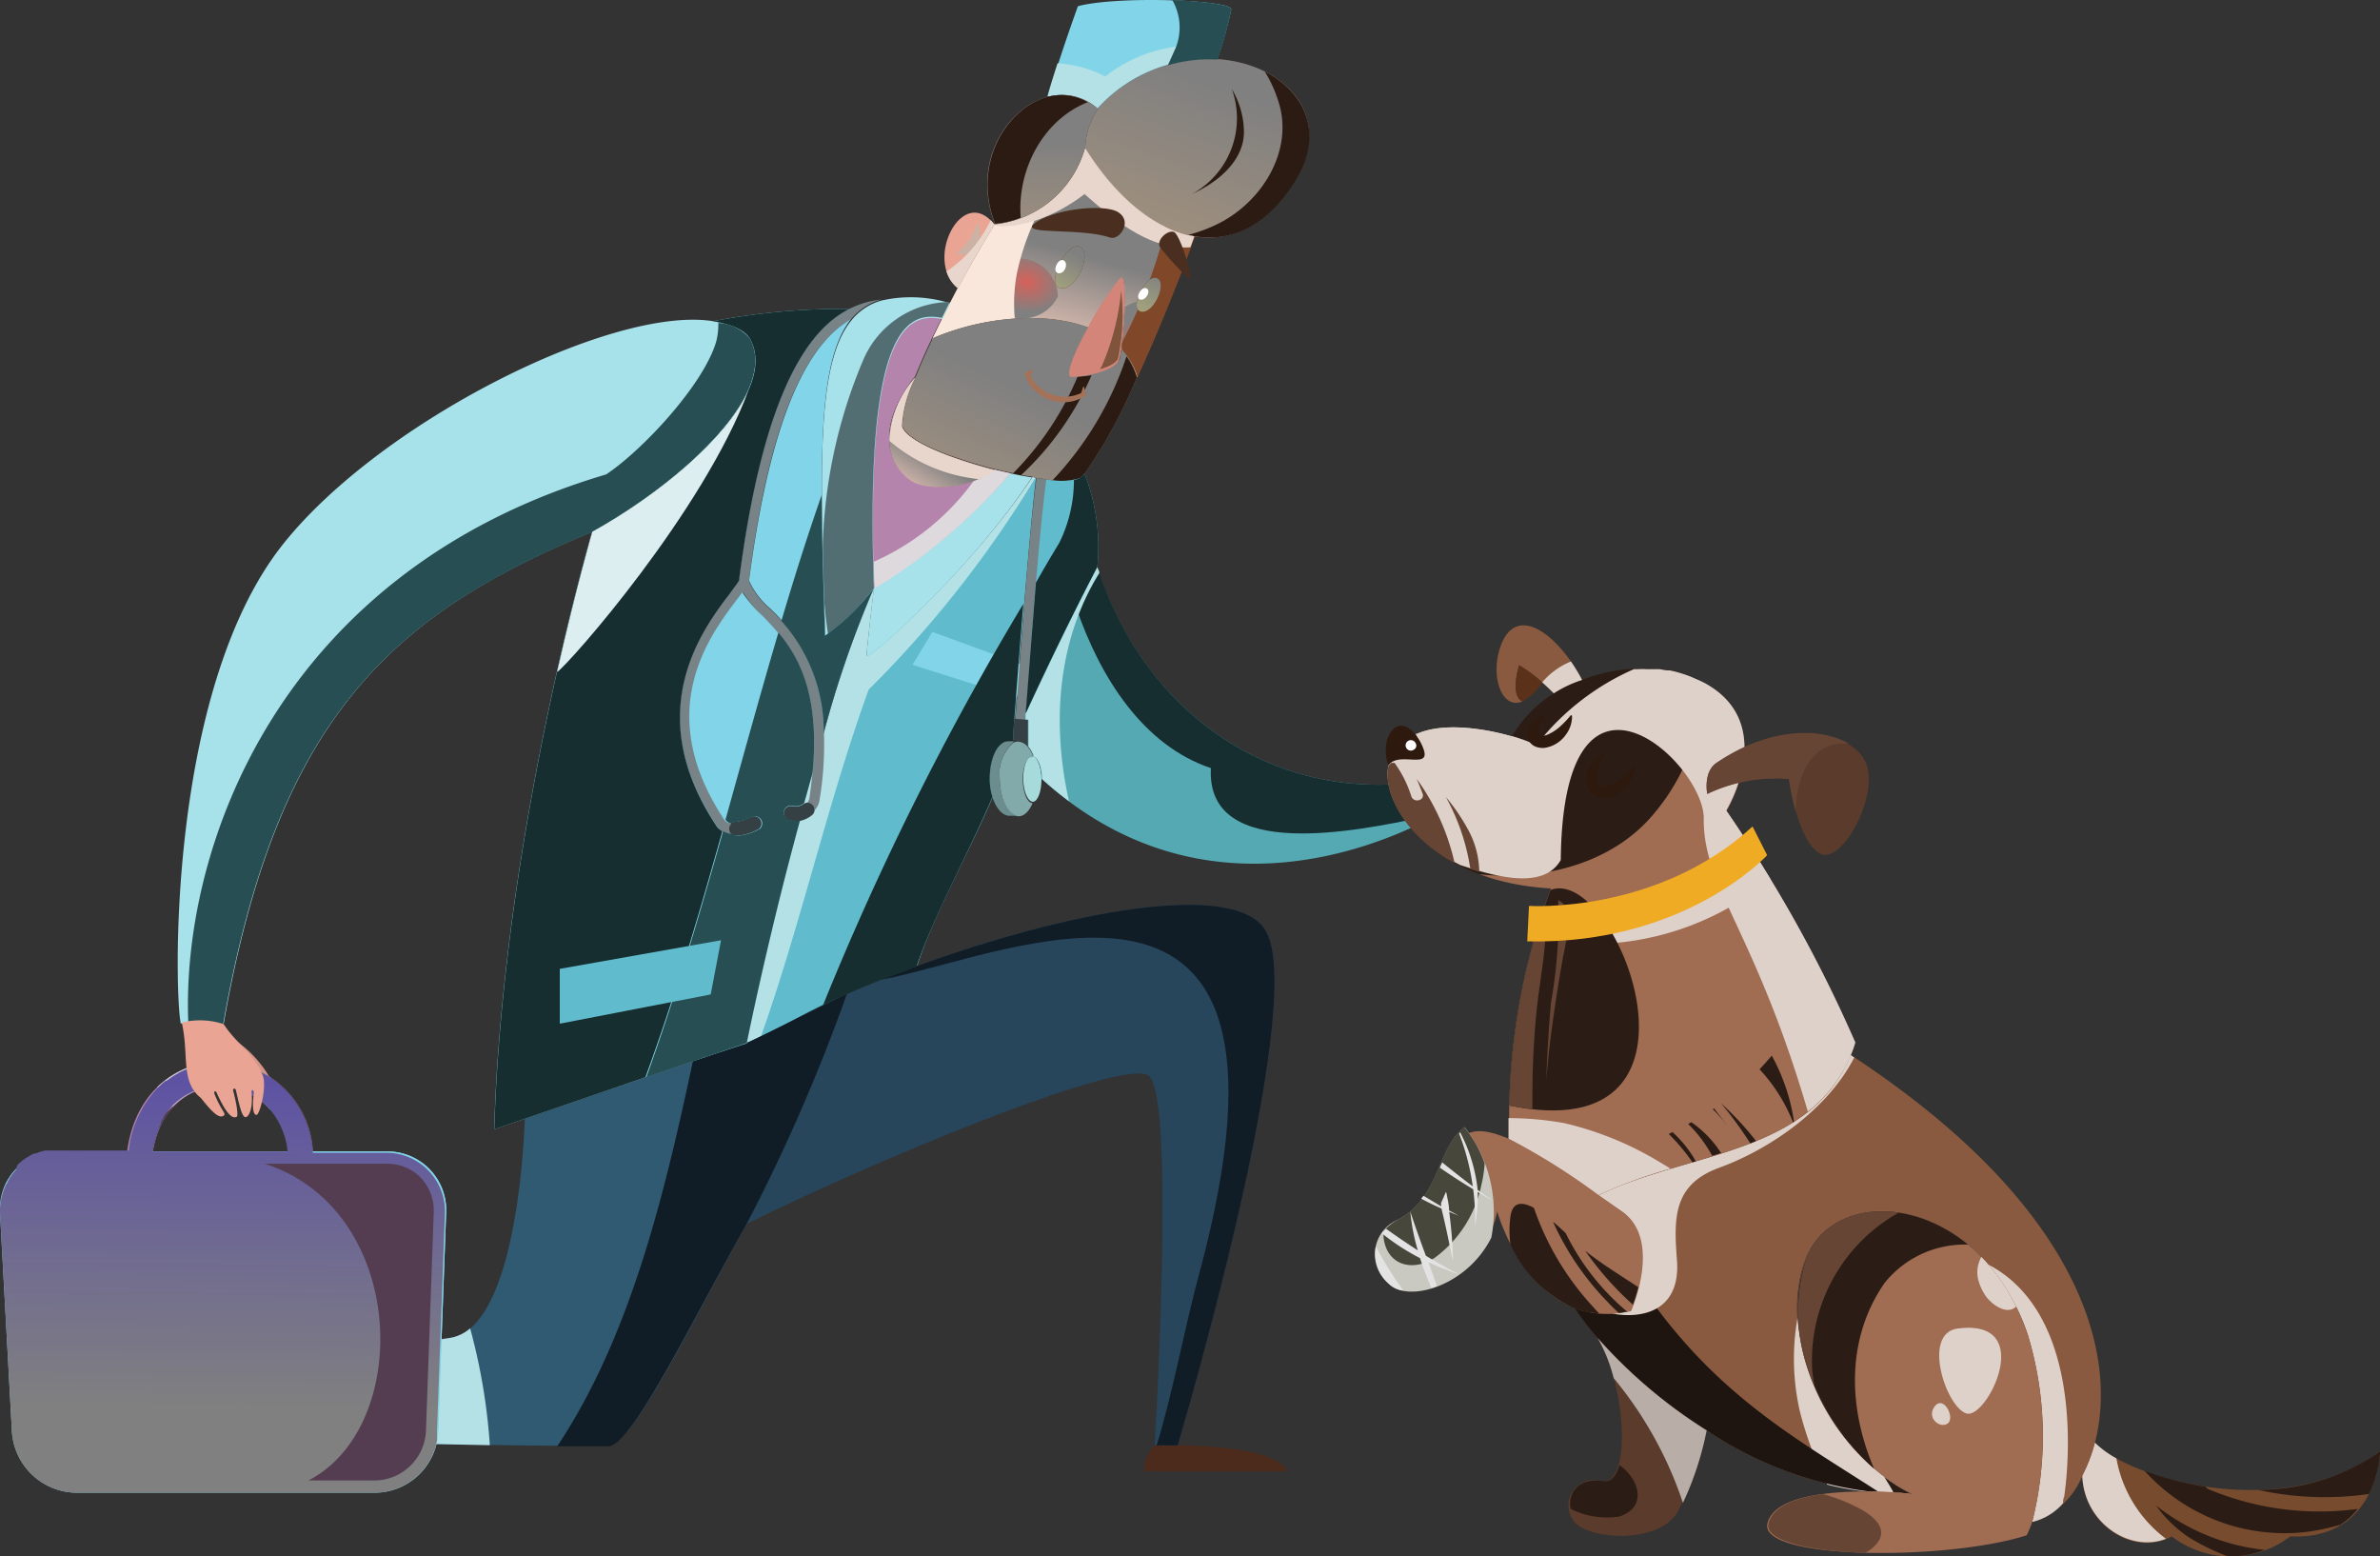 <svg xmlns="http://www.w3.org/2000/svg" xmlns:xlink="http://www.w3.org/1999/xlink" viewBox="0 0 149.79 97.93"><rect x="0" y="0" width="149.79" height="97.93" fill="#333333" stroke="none"/><defs><style>.cls-1,.cls-20,.cls-24,.cls-25,.cls-29,.cls-33,.cls-39,.cls-42,.cls-44,.cls-52{mix-blend-mode:hard-light;}.cls-1{fill:url(#linear-gradient);}.cls-2{isolation:isolate;}.cls-3{fill:#60bccc;}.cls-4{fill:#b3e1e6;}.cls-26,.cls-28,.cls-35,.cls-37,.cls-4,.cls-40,.cls-49,.cls-55,.cls-61,.cls-67{mix-blend-mode:multiply;}.cls-5,.cls-51{fill:#82d4e8;}.cls-6{fill:#354045;}.cls-7{fill:#788387;}.cls-8{fill:#a7dadb;}.cls-9{fill:#82aaab;}.cls-10{fill:#6c8d8e;}.cls-11{fill:#4c2b1d;}.cls-12{fill:#27455b;}.cls-13{fill:#101d26;}.cls-13,.cls-16,.cls-18,.cls-21,.cls-27,.cls-31,.cls-38,.cls-48,.cls-51,.cls-54,.cls-57,.cls-59,.cls-66{mix-blend-mode:screen;}.cls-14{fill:#305972;}.cls-15{fill:#a7e1ea;}.cls-16{fill:#274e52;}.cls-17{fill:#54a9b2;}.cls-18{fill:#172e30;}.cls-19{fill:#66402d;}.cls-20{fill:url(#linear-gradient-2);}.cls-21{fill:#2b1b13;}.cls-22{fill:#fac4a6;}.cls-23{clip-path:url(#clip-path);}.cls-24{fill:url(#radial-gradient);}.cls-25{fill:url(#radial-gradient-2);}.cls-26{fill:#fae7dc;}.cls-27{fill:#804728;}.cls-28{fill:#e8d6cc;}.cls-29{fill:url(#linear-gradient-4);}.cls-30{fill:#d38579;}.cls-31{fill:#80533b;}.cls-32{fill:#503728;}.cls-33{fill:url(#linear-gradient-5);}.cls-34{fill:#b584ad;}.cls-35{fill:#ded9dd;}.cls-36{fill:#eaa494;}.cls-37{fill:#ccb2a5;}.cls-38{fill:#526e73;}.cls-39{fill:url(#linear-gradient-6);}.cls-40{fill:#ddeef0;}.cls-41{fill:#613311;}.cls-42{fill:url(#linear-gradient-7);}.cls-43{fill:#fff;}.cls-44{fill:url(#linear-gradient-8);}.cls-45{fill:#a37258;}.cls-46{fill:#4a2f20;}.cls-47{fill:#d49486;}.cls-48{fill:#543d50;}.cls-49{fill:#d1c5cf;}.cls-50{fill:#fff4a6;}.cls-52{fill:url(#linear-gradient-9);}.cls-53{fill:#774b2e;}.cls-54{fill:#2b1d16;}.cls-55{fill:#ded1ca;}.cls-56{fill:#895a3f;}.cls-57{fill:#1f1510;}.cls-58{fill:#a06c52;}.cls-59{fill:#664534;}.cls-60{fill:#5b3c2c;}.cls-61{fill:#b8ada7;}.cls-62{fill:#5b311a;}.cls-63{fill:#2d190e;}.cls-64{fill:#efab24;}.cls-65{fill:#c9c9c1;}.cls-66{fill:#47473c;}.cls-67{fill:#e3e3e3;}</style><linearGradient id="linear-gradient" x1="65.52" y1="23.12" x2="67.54" y2="15.9" gradientUnits="userSpaceOnUse"><stop offset="0" stop-color="#ffd4c2"/><stop offset="1" stop-color="gray"/></linearGradient><linearGradient id="linear-gradient-2" x1="72.35" y1="17.67" x2="76.59" y2="5.36" gradientUnits="userSpaceOnUse"><stop offset="0" stop-color="#a8947d"/><stop offset="1" stop-color="gray"/></linearGradient><clipPath id="clip-path"><path class="cls-1" d="M75.17,14.87c-1.12,3.1-2.42,6.24-3.62,8.87a4.21,4.21,0,0,0-1-1.74c.24-1.72.44-5.1-.09-4.45a20.79,20.79,0,0,0-2,3.1c-2.76-1-6.71-.65-9.78.67.2-.41.4-.84.62-1.27l.5-1c.16-.31.32-.63.49-.94.72-1.35,1.5-2.73,2.3-4a6.61,6.61,0,0,0,5.67-4.85C70.22,12.42,72.71,14.46,75.17,14.87Z"/></clipPath><radialGradient id="radial-gradient" cx="-132.78" cy="-208.21" r="1.91" gradientTransform="matrix(1.23, 0.27, -0.22, 0.98, 182.14, 257.64)" gradientUnits="userSpaceOnUse"><stop offset="0" stop-color="#d6625a"/><stop offset="1" stop-color="gray"/></radialGradient><radialGradient id="radial-gradient-2" cx="-130.32" cy="-321.82" r="1.75" gradientTransform="matrix(1.14, 0.54, -0.43, 0.9, 82.48, 381.83)" xlink:href="#radial-gradient"/><linearGradient id="linear-gradient-4" x1="59.95" y1="33.34" x2="64.19" y2="24.49" xlink:href="#linear-gradient-2"/><linearGradient id="linear-gradient-5" x1="65.59" y1="16.31" x2="65.59" y2="9" xlink:href="#linear-gradient-2"/><linearGradient id="linear-gradient-6" x1="56.74" y1="31.86" x2="58.76" y2="28.69" xlink:href="#linear-gradient"/><linearGradient id="linear-gradient-7" x1="66.33" y1="18.45" x2="67.82" y2="16.09" gradientUnits="userSpaceOnUse"><stop offset="0" stop-color="#a8a77d"/><stop offset="1" stop-color="gray"/></linearGradient><linearGradient id="linear-gradient-8" x1="71.72" y1="19.9" x2="72.92" y2="17.21" xlink:href="#linear-gradient-7"/><linearGradient id="linear-gradient-9" x1="14.11" y1="68.18" x2="13.92" y2="88.57" gradientUnits="userSpaceOnUse"><stop offset="0" stop-color="#5e53a3"/><stop offset="1" stop-color="gray"/></linearGradient></defs><g class="cls-2"><g id="Layer_2" data-name="Layer 2"><g id="Layer_1-2" data-name="Layer 1"><path class="cls-3" d="M65,30l.21,0c-.35,3-.68,7.22-1,10.94-.11,1.48-.22,2.91-.32,4.22h0a14,14,0,0,0-.06,1.41h-.32c-.67,0-1.2,1.07-1.17,2.37a3.74,3.74,0,0,0,.17,1.14c-1.22,2.94-3.8,7.6-4.77,10.65A54.72,54.72,0,0,0,48,65.28l-1,.34s1.29-6.47,3.35-14c.37-1.76,1.16-4.21,1.56-5.5A65,65,0,0,1,55,37s-.48,3.86-.48,4.24S61,36,65,30Z"/><path class="cls-4" d="M65,30C61,36,54.54,41.66,54.54,41.27S55,37,55,37a65,65,0,0,0-3.16,9.13c-.4,1.29-1.19,3.74-1.56,5.5-2.06,7.49-3.35,14-3.35,14l.92-.3c2.58-7.25,4.19-14.67,6.82-21.94A69.42,69.42,0,0,0,65.16,30.07Z"/><polygon class="cls-5" points="58.68 39.76 64.83 42.01 63.97 43.9 57.43 41.83 58.68 39.76"/><path class="cls-6" d="M64.51,45.28l.18,0c0,.36,0,1.16,0,1.69a.82.82,0,0,0-.63-.35h-.28a14,14,0,0,1,.06-1.41h0Z"/><path class="cls-7" d="M64.55,44.9c0,.13,0,.26,0,.38l-.64-.05c.1-1.31.21-2.74.32-4.22.29-3.72.62-7.91,1-10.94l.65.09c-.35,3-.67,7.19-1,10.9C64.75,42.4,64.65,43.7,64.55,44.9Z"/><path class="cls-7" d="M51.86,46.16a21.39,21.39,0,0,1-.28,4.18,1.2,1.2,0,0,1-.31.64.43.43,0,0,0-.09-.3.46.46,0,0,0-.37-.18.58.58,0,0,0,.13-.26c.08-.55.14-1.06.19-1.56h0c.57-6.06-1.55-8.27-3.14-9.92a8,8,0,0,1-1.22-1.48l-.34.45c-1.73,2.29-5.34,7-.78,13.88a.51.51,0,0,0,.4.21.44.44,0,0,0-.15.36.45.45,0,0,0,.14.3,1.15,1.15,0,0,1-.93-.51c-4.82-7.22-.88-12.42.8-14.63.25-.34.47-.63.6-.84C48,25,50.73,20.81,53.45,19.44a5.64,5.64,0,0,1,2-.59,3.69,3.69,0,0,0-1.92,1.28c-2.48,1.39-5,5.45-6.4,16.43a5,5,0,0,0,1.3,1.73A10.57,10.57,0,0,1,51.86,46.16Z"/><path class="cls-6" d="M50.6,50.57a.58.58,0,0,1,.21-.07.46.46,0,0,1,.37.18.44.44,0,0,1-.09.62,1.72,1.72,0,0,1-.79.36,1.63,1.63,0,0,1-.31,0,1.4,1.4,0,0,1-.41-.06.45.45,0,0,1-.28-.57.44.44,0,0,1,.56-.28.85.85,0,0,0,.7-.18Z"/><path class="cls-6" d="M47.92,51.53a.45.45,0,0,1-.12.62,3.35,3.35,0,0,1-1.43.44h0a.42.42,0,0,1-.3-.12h0a.45.45,0,0,1-.14-.3.44.44,0,0,1,.15-.36.41.41,0,0,1,.27-.1,2.75,2.75,0,0,0,1-.3A.45.45,0,0,1,47.92,51.53Z"/><path class="cls-8" d="M65.55,49c0,.78-.22,1.41-.53,1.45h0c-.33,0-.61-.64-.62-1.44s.24-1.44.56-1.45l.11,0C65.32,47.75,65.54,48.33,65.55,49Z"/><path class="cls-9" d="M64.69,47a2,2,0,0,1,.35.64l-.11,0c-.32,0-.58.66-.56,1.45s.29,1.44.62,1.44h0v0c-.21.5-.52.82-.87.83h0c-.64,0-1.18-1-1.2-2.33a2.59,2.59,0,0,1,.85-2.29h0a.57.57,0,0,1,.28-.08A.82.82,0,0,1,64.69,47Z"/><path class="cls-10" d="M62.46,50.14A3.74,3.74,0,0,1,62.29,49c0-1.3.5-2.36,1.17-2.37h.32v.08h0A2.59,2.59,0,0,0,62.93,49c0,1.29.56,2.32,1.2,2.33l-.59,0C63.09,51.33,62.68,50.85,62.46,50.14Z"/><path class="cls-11" d="M81,92.57H72a2.25,2.25,0,0,1,.7-1.64h1.44S80.38,90.93,81,92.57Z"/><path class="cls-12" d="M79.7,58.63c2.61,4.82-5.59,32.3-5.59,32.3H72.67S74,69,72.3,67.69,51.55,74.45,44.24,78.43C45.68,73.88,47,69,48,65.28a54.72,54.72,0,0,1,9.69-4.49C66.84,57.44,77.87,55.23,79.7,58.63Z"/><path class="cls-13" d="M79.7,58.63c-1.83-3.4-12.86-1.19-22,2.16-.77.28-1.52.57-2.26.86,8-1.49,27.91-11,20.09,18.29-1,3.65-1.63,7.36-2.73,11h1.32S82.31,63.45,79.7,58.63Z"/><path class="cls-14" d="M47,77c-3.35,6-7.07,13.73-8.61,13.9C35.74,91.22,5,90.25,5,90.25a1.86,1.86,0,0,1,.87-1.73s14-3,22.47-4.34c4-.62,4.61-11.55,4.69-13.78,3.51-1.21,10.93-3.77,13.94-4.78.46-.15,6.08-3,6.3-3.05A112.82,112.82,0,0,1,47,77Z"/><path class="cls-4" d="M28.32,84.18c-8.46,1.3-22.47,4.34-22.47,4.34A1.86,1.86,0,0,0,5,90.25s15.93.5,25.83.68a37.52,37.52,0,0,0-1.24-7.35A2.6,2.6,0,0,1,28.32,84.18Z"/><path class="cls-13" d="M47,65.62l-3.39,1.15C41.82,75.14,39.69,84.06,35.07,91c1.67,0,2.85,0,3.27,0C39.88,90.76,43.6,83,47,77a112.82,112.82,0,0,0,6.3-14.46C53,62.64,47.41,65.47,47,65.62Z"/><path class="cls-15" d="M47.21,21.32c1.83,3.38-4.05,8.86-9.93,12.14-12.69,5.21-19.83,11.77-23.2,30.95a4.38,4.38,0,0,0-2.39-.08,2.35,2.35,0,0,0-.31.08c-.39-1.64-.92-20.88,6.41-30.14,6.15-7.76,20.82-15.07,27.09-14.06C46.09,20.41,46.91,20.77,47.21,21.32Z"/><path class="cls-16" d="M47.21,21.32a2.79,2.79,0,0,0-2-1,4.49,4.49,0,0,1-.13,1.16c-.78,2.7-4.62,6.83-6.93,8.37-20.53,6.07-26.74,23.38-26.3,34.48a4.2,4.2,0,0,1,2.19.12c3.37-19.18,10.51-25.74,23.2-30.95C43.16,30.18,49,24.7,47.21,21.32Z"/><path class="cls-17" d="M90.22,49.06l1.35,1.55S77.68,60,65.55,49c0-.71-.23-1.29-.51-1.41a2,2,0,0,0-.35-.64c0-.53,0-1.33,0-1.69l-.18,0c0-.12,0-.25,0-.38,2.46-5.36,4.51-9.22,4.51-9.22C72,44.84,80.28,50.85,90.22,49.06Z"/><path class="cls-18" d="M90.22,49.06C80.28,50.85,72,44.84,69.06,35.68c0,0-.51,1-1.32,2.57,1.51,4.39,4.21,8.65,8.47,10.08-.33,6,9.45,3.88,13.16,3.13.4-.07.79-.15,1.18-.25.65-.36,1-.6,1-.6Z"/><path class="cls-4" d="M69.19,36.05c0-.13-.09-.25-.13-.37s-2,3.86-4.51,9.22c0,.13,0,.26,0,.38l.18,0c0,.36,0,1.16,0,1.69a2,2,0,0,1,.35.64c.28.12.5.7.51,1.41a21,21,0,0,0,1.69,1.39C66.17,45.46,66.57,40.27,69.19,36.05Z"/><path class="cls-19" d="M75.17,14.87c-2.46-.41-5-2.45-6.91-5.61a4.74,4.74,0,0,1,.8-2.41,9.45,9.45,0,0,1,7.55-3.13c4.14.27,7.31,3.45,5,7.37C79.84,14.16,77.52,15.26,75.17,14.87Z"/><path class="cls-20" d="M75.17,14.87c-2.46-.41-5-2.45-6.91-5.61a4.74,4.74,0,0,1,.8-2.41,9.45,9.45,0,0,1,7.55-3.13c4.14.27,7.31,3.45,5,7.37C79.84,14.16,77.52,15.26,75.17,14.87Z"/><path class="cls-21" d="M77.53,5.61a5.42,5.42,0,0,1-2.29,6.47l-.24.13c1.63-.72,3.29-2.08,3.29-3.92A5.34,5.34,0,0,0,77.53,5.61Z"/><path class="cls-21" d="M79.6,4.5a8.1,8.1,0,0,1,1,2.4c.62,2.91-1.3,5.81-3.82,7.12a10,10,0,0,1-2,.76,3.58,3.58,0,0,0,.45.09c2.35.39,4.67-.71,6.46-3.78C83.32,8.21,82,5.72,79.6,4.5Z"/><path class="cls-5" d="M77.49.58a22.3,22.3,0,0,1-.88,3.14,9.45,9.45,0,0,0-7.55,3.13A3.35,3.35,0,0,0,66,6.08C66.41,4.34,67.84.39,67.84.39,70.35-.28,77.49,0,77.49.58Z"/><path class="cls-4" d="M69.56,4.81a7.61,7.61,0,0,0-3-.83c-.26.8-.5,1.56-.64,2.1a3.35,3.35,0,0,1,3.1.77,9.45,9.45,0,0,1,7.55-3.13L76.86,3A9.19,9.19,0,0,0,69.56,4.81Z"/><path class="cls-16" d="M73.78,0A3.47,3.47,0,0,1,74,3l-.5,1.11a9.21,9.21,0,0,1,3.13-.36A22.3,22.3,0,0,0,77.49.58C77.49.3,75.8.09,73.78,0Z"/><path class="cls-22" d="M75.17,14.87c-1.12,3.1-2.42,6.24-3.62,8.87a4.21,4.21,0,0,0-1-1.74c.24-1.72.44-5.1-.09-4.45a20.79,20.79,0,0,0-2,3.1c-2.76-1-6.71-.65-9.78.67.2-.41.4-.84.62-1.27l.5-1c.16-.31.32-.63.49-.94.72-1.35,1.5-2.73,2.3-4a6.61,6.61,0,0,0,5.67-4.85C70.22,12.42,72.71,14.46,75.17,14.87Z"/><path class="cls-1" d="M75.17,14.87c-1.12,3.1-2.42,6.24-3.62,8.87a4.21,4.21,0,0,0-1-1.74c.24-1.72.44-5.1-.09-4.45a20.79,20.79,0,0,0-2,3.1c-2.76-1-6.71-.65-9.78.67.2-.41.4-.84.62-1.27l.5-1c.16-.31.32-.63.49-.94.72-1.35,1.5-2.73,2.3-4a6.61,6.61,0,0,0,5.67-4.85C70.22,12.42,72.71,14.46,75.17,14.87Z"/><g class="cls-23"><path class="cls-24" d="M66.58,18.65a2.47,2.47,0,0,1-4.69-1,2.47,2.47,0,0,1,4.69,1Z"/><path class="cls-25" d="M74.26,21.71a2.26,2.26,0,0,1-4-1.89,2.26,2.26,0,0,1,4,1.89Z"/></g><path class="cls-26" d="M64,17.21a15.63,15.63,0,0,1,1.5-4.12,6.45,6.45,0,0,1-2.88,1c-.8,1.3-1.58,2.68-2.3,4-.17.31-.33.63-.49.94l-.5,1c-.22.43-.42.86-.62,1.27a16,16,0,0,1,5.16-1.23A10.34,10.34,0,0,1,64,17.21Z"/><path class="cls-27" d="M73.38,14.29a33.13,33.13,0,0,1-2.79,7.31c0,.14,0,.27,0,.4a4.21,4.21,0,0,1,1,1.74c1.2-2.63,2.5-5.77,3.62-8.87A6.8,6.8,0,0,1,73.38,14.29Z"/><path class="cls-28" d="M68.26,9.26a6.61,6.61,0,0,1-5.67,4.85c-.12.2,2.57.47,5.67-1.9,2.25,2,4.31,3.49,6.66,3.35l.25-.69C72.71,14.46,70.22,12.42,68.26,9.26Z"/><path class="cls-19" d="M71.55,23.74a31.85,31.85,0,0,1-3.29,6.06h0a1.47,1.47,0,0,1-.32.28,4.48,4.48,0,0,1-2.13.07l-.65-.09L65,30c-.44-.07-.91-.16-1.38-.26l-1-.23c-2.79-.7-5.63-1.8-5.83-2.74a7.69,7.69,0,0,1,.85-3.07c.29-.73.66-1.55,1.07-2.42,3.07-1.32,7-1.72,9.78-.67-.86,1.6-1.42,3.07-1,3.07.77,0,2.81-.4,3-1.15,0-.15.06-.35.09-.57A4.21,4.21,0,0,1,71.55,23.74Z"/><path class="cls-29" d="M71.55,23.74a31.85,31.85,0,0,1-3.29,6.06h0a1.47,1.47,0,0,1-.32.28,4.48,4.48,0,0,1-2.13.07l-.65-.09L65,30c-.44-.07-.91-.16-1.38-.26l-1-.23c-2.79-.7-5.63-1.8-5.83-2.74a7.69,7.69,0,0,1,.85-3.07c.29-.73.66-1.55,1.07-2.42,3.07-1.32,7-1.72,9.78-.67-.86,1.6-1.42,3.07-1,3.07.77,0,2.81-.4,3-1.15,0-.15.06-.35.09-.57A4.21,4.21,0,0,1,71.55,23.74Z"/><path class="cls-21" d="M67.82,23.7a19.12,19.12,0,0,1-4.09,6.11c.15,0,.31.07.47.09l.06,0a18.77,18.77,0,0,0,4.44-6.29A6.87,6.87,0,0,1,67.82,23.7Z"/><path class="cls-21" d="M70.9,22.42a20.81,20.81,0,0,1-4.65,7.79,3.57,3.57,0,0,0,1.69-.12,1.47,1.47,0,0,0,.32-.28h0a31.85,31.85,0,0,0,3.29-6.06A4.52,4.52,0,0,0,70.9,22.42Z"/><path class="cls-30" d="M70.54,22c0,.22-.06.42-.09.57-.15.75-2.19,1.15-3,1.15-.45,0,.11-1.47,1-3.07a20.79,20.79,0,0,1,2-3.1C71,16.9,70.78,20.28,70.54,22Z"/><path class="cls-31" d="M69.36,23l-.13.23c.57-.16,1.09-.41,1.15-.75a3.47,3.47,0,0,0,.08-.47,12.54,12.54,0,0,0,.1-3.71A15.42,15.42,0,0,1,69.36,23Z"/><path class="cls-3" d="M68.26,29.81a12.6,12.6,0,0,1,.8,5.87s-2,3.86-4.51,9.22c.1-1.2.2-2.5.3-3.84.29-3.71.61-7.88,1-10.9a4.48,4.48,0,0,0,2.13-.07A1.47,1.47,0,0,0,68.26,29.81Z"/><path class="cls-18" d="M57.69,60.79c1-3,3.55-7.71,4.77-10.65A3.74,3.74,0,0,1,62.29,49c0-1.3.5-2.36,1.17-2.37h.32a14,14,0,0,1,.06-1.41h0c.1-1.31.21-2.74.32-4.22.08-1,.16-2,.24-3A181,181,0,0,0,51.8,63.24C53.57,62.4,55.58,61.56,57.69,60.79Z"/><path class="cls-18" d="M68.26,29.81a1.47,1.47,0,0,1-.32.28,1.11,1.11,0,0,1-.35.11,8.9,8.9,0,0,1-.92,3.95c-.5.83-1,1.67-1.47,2.51-.12,1.48-.24,3-.35,4.4s-.2,2.64-.3,3.84c2.46-5.36,4.51-9.22,4.51-9.22A12.6,12.6,0,0,0,68.26,29.81Z"/><path class="cls-32" d="M66,6.08a3.35,3.35,0,0,1,3.1.77,4.74,4.74,0,0,0-.8,2.41,6.61,6.61,0,0,1-5.67,4.85C61.11,10.28,63.34,6.74,66,6.08Z"/><path class="cls-33" d="M66,6.08a3.35,3.35,0,0,1,3.1.77,4.74,4.74,0,0,0-.8,2.41,6.61,6.61,0,0,1-5.67,4.85C61.11,10.28,63.34,6.74,66,6.08Z"/><path class="cls-21" d="M68.46,6.43A3.35,3.35,0,0,0,66,6.08c-2.62.66-4.85,4.2-3.37,8a5.71,5.71,0,0,0,1.61-.38C64,10.65,65.68,7.52,68.46,6.43Z"/><path class="cls-15" d="M63.57,29.78c.47.1.94.19,1.38.26C61,36,54.54,41.66,54.54,41.27S55,37,55,37A35.88,35.88,0,0,0,63.57,29.78Z"/><path class="cls-34" d="M62.59,29.55l1,.23A35.88,35.88,0,0,1,55,37c-.58-16.2,2-17.45,4.28-17-.22.43-.42.86-.62,1.27-.41.87-.78,1.69-1.07,2.42-2.34,2.9-1.91,5.38-.27,6.5C58.22,30.85,60.91,30.86,62.59,29.55Z"/><path class="cls-35" d="M62.59,29.55a5,5,0,0,1-1.3.7A15.51,15.51,0,0,1,55,35.34c0,.54,0,1.11.05,1.69a35.88,35.88,0,0,0,8.55-7.25Z"/><path class="cls-36" d="M60.29,18.14c-2.18-1.74.28-6.63,2.3-4C61.79,15.41,61,16.79,60.29,18.14Z"/><path class="cls-37" d="M61.56,14.08l-.08,0a3.64,3.64,0,0,1-1.24,1.82l0,.07a1.11,1.11,0,0,0,.72,0,1,1,0,0,0,.56-.48,1.48,1.48,0,0,0,.16-.71A2.44,2.44,0,0,0,61.56,14.08Z"/><path class="cls-28" d="M62.35,13.85a8,8,0,0,1-2.78,3.23,2.13,2.13,0,0,0,.72,1.06c.72-1.35,1.5-2.73,2.3-4A3.08,3.08,0,0,0,62.35,13.85Z"/><path class="cls-15" d="M59.8,19.08l-.5,1c-2.26-.47-4.86.78-4.28,17a14,14,0,0,1-3.08,3c-.32-10.52-.59-17.14,1.62-19.89a3.69,3.69,0,0,1,1.92-1.28A8.31,8.31,0,0,1,59.8,19.08Z"/><path class="cls-38" d="M54.35,22.6a32.17,32.17,0,0,0-2.24,17.29A13.74,13.74,0,0,0,55,37c-.58-16.2,2-17.45,4.28-17,.16-.32.33-.64.49-1A6,6,0,0,0,54.35,22.6Z"/><path class="cls-36" d="M62.59,29.55c-1.68,1.31-4.37,1.3-5.25.69-1.64-1.12-2.07-3.6.27-6.5a7.69,7.69,0,0,0-.85,3.07C57,27.75,59.8,28.85,62.59,29.55Z"/><path class="cls-39" d="M62.59,29.55c-1.68,1.31-4.37,1.3-5.25.69-1.64-1.12-2.07-3.6.27-6.5a7.69,7.69,0,0,0-.85,3.07C57,27.75,59.8,28.85,62.59,29.55Z"/><path class="cls-28" d="M56.76,26.81a7.69,7.69,0,0,1,.85-3.07,6.2,6.2,0,0,0-1.63,4,10.22,10.22,0,0,0,5.65,2.41,4.82,4.82,0,0,0,1-.56C59.8,28.85,57,27.75,56.76,26.81Z"/><path class="cls-5" d="M55,37a65,65,0,0,0-3.16,9.13,10.57,10.57,0,0,0-3.4-7.87,5,5,0,0,1-1.3-1.73c1.45-11,3.92-15,6.4-16.43C51.35,22.88,51.62,29.5,51.94,40A14,14,0,0,0,55,37Z"/><path class="cls-5" d="M33,70.4l-1.9.66c.56-18.6,6.17-37.6,6.17-37.6C43.16,30.18,49,24.7,47.21,21.32c-.3-.55-1.12-.91-2.33-1.11a42.63,42.63,0,0,1,8.57-.77C50.73,20.81,48,25,46.51,36.49c-.13.21-.35.5-.6.84-1.68,2.21-5.62,7.41-.8,14.63a1.15,1.15,0,0,0,.93.51h0a.42.42,0,0,0,.3.12h0a3.35,3.35,0,0,0,1.43-.44.45.45,0,0,0-.5-.74,2.75,2.75,0,0,1-1,.3.41.41,0,0,0-.27.1.51.51,0,0,1-.4-.21c-4.56-6.84-.95-11.59.78-13.88l.34-.45A8,8,0,0,0,48,38.75c1.59,1.65,3.71,3.86,3.14,9.92h0c-.18.63-.35,1.26-.53,1.89l0,0a.85.85,0,0,1-.7.18.44.44,0,0,0-.56.28.45.45,0,0,0,.28.57,1.4,1.4,0,0,0,.41.06,1.63,1.63,0,0,0,.31,0c-2.06,7.49-3.35,14-3.35,14C43.94,66.63,36.52,69.19,33,70.4Z"/><path class="cls-16" d="M55,37a14,14,0,0,1-3.08,3c-.1-3.34-.2-6.28-.21-8.84-.91,2.6-1.74,5.24-2.53,7.9a10.41,10.41,0,0,1,2.66,7.08A65,65,0,0,1,55,37Z"/><path class="cls-16" d="M46.05,51.81a.41.41,0,0,1,.27-.1,2.75,2.75,0,0,0,1-.3.45.45,0,0,1,.5.74,3.35,3.35,0,0,1-1.43.44h0a.42.42,0,0,1-.3-.12h0a1.42,1.42,0,0,1-.58-.17c-1.46,5.21-3,10.41-4.83,15.48L47,65.62s1.29-6.47,3.35-14a1.63,1.63,0,0,1-.31,0,1.4,1.4,0,0,1-.41-.06.45.45,0,0,1-.28-.57.44.44,0,0,1,.56-.28.85.85,0,0,0,.7-.18l0,0c.18-.63.35-1.26.53-1.89h0c.46-4.85-.81-7.24-2.15-8.84-1.15,3.9-2.23,7.84-3.33,11.77A.53.53,0,0,0,46.05,51.81Z"/><path class="cls-18" d="M45.11,52c-4.82-7.22-.88-12.42.8-14.63.25-.34.47-.63.6-.84C48,25,50.73,20.81,53.45,19.44a42.63,42.63,0,0,0-8.57.77c1.21.2,2,.56,2.33,1.11,1.83,3.38-4.05,8.86-9.93,12.14,0,0-5.61,19-6.17,37.6L33,70.4l7.62-2.62C42.47,62.71,44,57.51,45.46,52.3A1,1,0,0,1,45.11,52Z"/><path class="cls-40" d="M47.11,24.56c-1.36,3-5.59,6.54-9.83,8.9,0,0-1,3.44-2.22,8.83C35.88,41.71,44.24,32.22,47.11,24.56Z"/><polygon class="cls-3" points="35.23 60.96 45.38 59.16 44.73 62.57 35.23 64.41 35.23 60.96"/><path class="cls-41" d="M66.74,18.13c1,.19,2.05-2.22,1.22-2.6S65.77,17.94,66.74,18.13Z"/><path class="cls-42" d="M66.74,18.13c1,.19,2.05-2.22,1.22-2.6S65.77,17.94,66.74,18.13Z"/><path class="cls-43" d="M66.6,17.19c.41.08.68-.65.33-.81S66.19,17.11,66.6,17.19Z"/><path class="cls-41" d="M71.82,19.61c.78.16,1.67-1.8,1-2.11S71,19.45,71.82,19.61Z"/><path class="cls-44" d="M71.82,19.61c.78.16,1.67-1.8,1-2.11S71,19.45,71.82,19.61Z"/><path class="cls-43" d="M71.77,18.85c.36.07.7-.56.38-.71S71.4,18.78,71.77,18.85Z"/><path class="cls-45" d="M64.46,23.47l.53-.24c.05.11-.17.35-.12.44A2.43,2.43,0,0,0,68,24.75c.09,0,.12-.41.21-.44l.17.55A2.57,2.57,0,0,1,64.46,23.47Z"/><path class="cls-46" d="M65.05,14.11c-.77.68,3,.21,4.82.84.58.19,1.43-1,.52-1.59S66.11,13.18,65.05,14.11Z"/><path class="cls-46" d="M74.77,17.48A17.49,17.49,0,0,1,73,15.54c-.23-.42.45-1.07.87-.95S75.27,18,74.77,17.48Z"/><path class="cls-47" d="M13.33,64.69l1.33,2.1c1.45.16,2.5,1.32,2.31,1A7.1,7.1,0,0,0,13.33,64.69Z"/><path class="cls-34" d="M19.69,72.45H18.14A4.32,4.32,0,0,0,14,68.37c-1.91-.07-3.9,1.19-4.38,4.08H8c.54-4,3.41-5.71,6-5.63A5.92,5.92,0,0,1,19.69,72.45Z"/><path class="cls-48" d="M13.49,67.23a5.88,5.88,0,0,1,5.62,5.22h.58A5.92,5.92,0,0,0,14,66.82a5.63,5.63,0,0,0-3.82,1.36A5.57,5.57,0,0,1,13.49,67.23Z"/><path class="cls-48" d="M9.15,72.45H9.6a5.13,5.13,0,0,1,1.54-3A4.72,4.72,0,0,0,9.15,72.45Z"/><path class="cls-49" d="M17,67.79a5.93,5.93,0,0,0-3-1,5.65,5.65,0,0,0-4.1,1.61c.31.42.62.84.95,1.23A4,4,0,0,1,14,68.37,4.19,4.19,0,0,1,17,69.82,9.84,9.84,0,0,0,17,67.79Z"/><polygon class="cls-3" points="19.34 81.48 19.34 85.33 16 85.33 16.16 89 12.31 89.16 12.14 85.33 8.74 85.33 8.74 81.48 11.98 81.48 11.83 77.81 15.68 77.65 15.84 81.48 19.34 81.48"/><polygon class="cls-16" points="15.3 85.33 15.43 89.03 16.16 89 16.03 85.33 15.3 85.33"/><polygon class="cls-16" points="11.88 82.09 11.85 81.48 8.74 81.48 8.74 82.09 11.88 82.09"/><polygon class="cls-16" points="15.84 81.48 15.68 77.65 11.83 77.81 11.85 78.39 14.98 78.26 15.14 82.09 18.64 82.09 18.64 85.33 19.34 85.33 19.34 81.48 15.84 81.48"/><path class="cls-50" d="M14,75.2a8.37,8.37,0,1,1-8.37,8.37A8.37,8.37,0,0,1,14,75.2Zm5.3,10.13V81.48h-3.5l-.16-3.83-3.85.16L12,81.48H8.74v3.85h3.4l.17,3.83L16.16,89,16,85.33Z"/><path class="cls-5" d="M24.36,72.45a3.69,3.69,0,0,1,3.72,3.85l-.5,13.76a4,4,0,0,1-4,3.86H4.81A4.11,4.11,0,0,1,.75,90.07L0,76.3a3.61,3.61,0,0,1,3.64-3.85H24.36Zm2.94,3.82a2.91,2.91,0,0,0-2.94-3H3.65a2.84,2.84,0,0,0-2.87,3L1.52,90a3.34,3.34,0,0,0,3.29,3.13H23.58A3.26,3.26,0,0,0,26.81,90Z"/><path class="cls-51" d="M.6,76.65l.74,13.76a3.34,3.34,0,0,0,3.3,3.12H23.41a3.25,3.25,0,0,0,3-2.12,3.26,3.26,0,0,1-2.85,1.74H4.81A3.34,3.34,0,0,1,1.52,90L.78,76.26A2.79,2.79,0,0,1,.94,75.1,2.9,2.9,0,0,0,.6,76.65Z"/><path class="cls-51" d="M24.36,72.45H3.65A3.62,3.62,0,0,0,.24,74.77a3.62,3.62,0,0,1,3.24-1.93h20.7a3.69,3.69,0,0,1,3.72,3.85l-.5,13.76a3.9,3.9,0,0,1-.27,1.28,4.06,4.06,0,0,0,.45-1.67l.5-13.76A3.69,3.69,0,0,0,24.36,72.45Z"/><path class="cls-34" d="M26.49,74.11a3,3,0,0,1,.81,2.16L26.81,90a3.26,3.26,0,0,1-3.23,3.11H4.81A3.34,3.34,0,0,1,1.52,90L.78,76.26a2.84,2.84,0,0,1,2.87-3H24.36A2.93,2.93,0,0,1,26.49,74.11Zm-4.08,9.46A8.37,8.37,0,1,0,14,91.94,8.37,8.37,0,0,0,22.41,83.57Z"/><path class="cls-52" d="M27.43,91l0,0c0-.12.05-.23.07-.35s0,0,0-.08,0-.28,0-.43l.5-13.76a3.69,3.69,0,0,0-3.72-3.85H19.69A6.1,6.1,0,0,0,17,67.79h0a3.79,3.79,0,0,0-.34-.2l0,0a5.58,5.58,0,0,0-1-.46l-.06,0L15.32,67l-.2,0-.21,0-.27,0-.17,0-.45,0h-.51l-.15,0a3.16,3.16,0,0,0-.32,0h0l-.17,0-.28.06h-.07l-.17,0-.36.11-.14.06-.37.16-.13.06-.38.22-.1.06-.4.28-.06,0-.16.13h0l-.27.25h0a6.81,6.81,0,0,0-1.88,4H3.65l-.35,0H3.2l-.26,0-.1,0-.32.08h0l-.28.11-.1,0-.2.1-.1.06-.27.16-.06.05a1.25,1.25,0,0,0-.19.15l-.1.08a1.85,1.85,0,0,1-.14.14L1,73.61c-.06.07-.13.14-.18.21l-.08.11-.12.16-.07.13-.09.16s0,.08-.07.13a2,2,0,0,0-.11.26A3.7,3.7,0,0,0,0,76.3L.75,90.07a4.11,4.11,0,0,0,4.06,3.85H23.58a4,4,0,0,0,3.72-2.57v0A1.9,1.9,0,0,0,27.43,91ZM9.7,71.94l.06-.21c0-.09.05-.18.07-.26s.07-.18.1-.26S10,71.09,10,71s.09-.2.13-.29a.93.93,0,0,0,0-.1q.09-.16.18-.3l0-.06q.11-.17.21-.3s0,0,0,0l.24-.28h0l0,0a4,4,0,0,1,1.42-1l.06,0,.31-.11.1,0,.29-.07.12,0,.28,0h.11a2.67,2.67,0,0,1,.4,0l.38,0h.11l.29,0,.11,0a2.46,2.46,0,0,1,.29.09l.09,0a2.37,2.37,0,0,1,.34.13h0A4.26,4.26,0,0,1,17,69.82a4.8,4.8,0,0,1,1.1,2.63H9.6A3.84,3.84,0,0,1,9.7,71.94Z"/><path class="cls-36" d="M16.55,67.71c-.47-1.32-1.73-2.1-2.47-3.27a4.73,4.73,0,0,0-2.64-.1c.47,2.06-.1,3.71,1.21,4.75.74.94,1.12,1.26,1.39,1.13s-.11-.29-.54-1.39c-.06-.15.06-.29.17,0,.52,1.14.92,1.6,1.22,1.44.09,0,.08-.53-.22-1.66,0-.15.14-.17.18,0,.2.86.37,1.68.6,1.68s.49-.61.38-1.58c0-.22.17-.12.14.09-.09.78-.06,1.32.16,1.35S16.79,68.39,16.55,67.71Z"/><path class="cls-48" d="M26.49,74.11a2.93,2.93,0,0,0-2.13-.89H16.65c9,2.88,9.35,16.54,2.76,19.93h4.17A3.26,3.26,0,0,0,26.81,90l.49-13.77A3,3,0,0,0,26.49,74.11Z"/><path class="cls-53" d="M149.79,91.32s-.09,5.59-5.65,5.35a6.15,6.15,0,0,1-7.46,0c-2.28,1.29-5.52-.62-5.63-3.8a9.81,9.81,0,0,0,.79-2.06C134.14,93.05,143.6,95.87,149.79,91.32Z"/><path class="cls-54" d="M137.78,96.74a14.11,14.11,0,0,0,2.44,1.19,6,6,0,0,0,2.32-.41,13.24,13.24,0,0,1-6.85-2.8A8,8,0,0,0,137.78,96.74Z"/><path class="cls-54" d="M142.1,93.74a19.53,19.53,0,0,0,7,.26,7,7,0,0,0,.7-2.68A13.39,13.39,0,0,1,142.1,93.74Z"/><path class="cls-54" d="M139,93.7a.44.44,0,0,1-.19-.16,19.75,19.75,0,0,1-3.84-1,11.86,11.86,0,0,0,10.17,3.85,14,14,0,0,0,2.14-.45,4.29,4.29,0,0,0,1.11-1A18.08,18.08,0,0,1,139,93.7Z"/><path class="cls-55" d="M133.2,91.76a6.13,6.13,0,0,1-1.36-1,9.81,9.81,0,0,1-.79,2.06c.1,3,3,4.89,5.27,4A8.08,8.08,0,0,1,133.2,91.76Z"/><path class="cls-56" d="M131.84,90.81a9.81,9.81,0,0,1-.79,2.06,5,5,0,0,1-3.15,2.89A22,22,0,0,0,127.63,84c-3-8.88-12.14-9.72-14-4.77S115,91.35,120.35,94c0,0-1.2-.14-2.73-.16h0A23.72,23.72,0,0,1,107.41,90a31.49,31.49,0,0,1-6.85-5.82,17.85,17.85,0,0,1-1.46-1.89,6,6,0,0,0,3.52.18s2-4.47-.59-6.27l-1.44-1c5.6-2.73,13.34-2.55,15.88-8.83C131.16,76,133.28,85.32,131.84,90.81Z"/><path class="cls-55" d="M113.29,88.85A22.68,22.68,0,0,0,115,93.41a16.6,16.6,0,0,0,2.58.45h0c1.53,0,2.73.16,2.73.16a13.86,13.86,0,0,1-7.18-11.1A14.8,14.8,0,0,0,113.29,88.85Z"/><path class="cls-57" d="M103.17,80.75a10,10,0,0,1-.55,1.74,6,6,0,0,1-3.52-.18,17.85,17.85,0,0,0,1.46,1.89A31.49,31.49,0,0,0,107.41,90a23.72,23.72,0,0,0,10.2,3.84h.58C112.91,90.43,107.8,87.66,103.17,80.75Z"/><path class="cls-54" d="M119.18,93.92c.71,0,1.17.1,1.17.1a11,11,0,0,1-1.76-1.1C118.79,93.25,119,93.58,119.18,93.92Z"/><path class="cls-55" d="M125.13,79.56a13.22,13.22,0,0,1,2.5,4.44,22,22,0,0,1,.27,11.76,3.6,3.6,0,0,0,1.94-1.18c0-.13,0-.26.07-.39C130.25,91.92,131.05,82.65,125.13,79.56Z"/><path class="cls-55" d="M102.62,82.49a7.13,7.13,0,0,1-1.17.16c2.18.39,4.34-.35,4.09-3.4-.21-2.7-.2-4.73,2.67-5.78,3.28-1.2,6.86-3.74,8.49-6.93l-.23-.16c-2.54,6.28-10.28,6.1-15.88,8.83l1.44,1C104.62,78,102.62,82.49,102.62,82.49Z"/><path class="cls-58" d="M127.63,84a22,22,0,0,1,.27,11.76,5.6,5.6,0,0,1-.35.84c-5,1.61-16.91,1.57-16.31-.76.45-1.73,3.86-2,6.37-2h0c1.53,0,2.73.16,2.73.16-5.35-2.67-8.5-9.84-6.68-14.79S124.61,75.12,127.63,84Z"/><path class="cls-55" d="M123.21,83.59c-2.28.3-.72,5,.57,5.35S128.22,82.94,123.21,83.59Z"/><path class="cls-55" d="M125,81.58c.41.54,1.31,1.18,1.89.63a12.1,12.1,0,0,0-2.19-3.13,2,2,0,0,0-.21,1.38A3.26,3.26,0,0,0,125,81.58Z"/><path class="cls-55" d="M125.31,85.91c.85-.86-.18-2-.91-1.64C123.49,84.72,124.28,87,125.31,85.91Z"/><path class="cls-55" d="M121.72,88.55c-.46.72.42,1.37.88,1S122.29,87.68,121.72,88.55Z"/><path class="cls-59" d="M117.42,97.7l.3-.2c1.69-1.3-.23-2.38-1-2.74a10,10,0,0,0-2-.75c-1.67.22-3.12.74-3.41,1.83S113.83,97.61,117.42,97.7Z"/><path class="cls-54" d="M118.62,80.71a6.46,6.46,0,0,1,5.24-2.4c-3.87-3.19-8.89-2.62-10.19.92-1.53,4.15.45,9.86,4.28,13.18C116.27,88.5,116.22,84.15,118.62,80.71Z"/><path class="cls-59" d="M114.05,86.14a10.67,10.67,0,0,1,5.45-9.84c-2.62-.39-5,.66-5.83,2.93a11,11,0,0,0,.52,7.92C114.13,86.82,114.08,86.48,114.05,86.14Z"/><path class="cls-58" d="M116.73,65.64a5.88,5.88,0,0,1-.26.74c-2.54,6.28-10.28,6.1-15.88,8.83A41.88,41.88,0,0,0,95,71.67,41.38,41.38,0,0,1,97.61,55.9c-7.66-.42-10.78-5.4-10.22-7.75.62-.9,2.66.28,2.21-1a3,3,0,0,0-.51-.92l.06,0c2.29-1,6,.15,6,.15a8,8,0,0,1,2.64-2.71,7.53,7.53,0,0,1,1.78-.84,10.6,10.6,0,0,1,6.09-.49c7,2.09,3,8.69,3,8.69A85.94,85.94,0,0,1,116.73,65.64Z"/><path class="cls-55" d="M111.42,55.31c-.44-.72-.85-1.38-1.21-2A26.4,26.4,0,0,1,97,57.56c-.17.5-.32,1-.46,1.48A17.75,17.75,0,0,0,111.42,55.31Z"/><path class="cls-54" d="M104.09,51.2a13.24,13.24,0,0,0,3.12-8.28,8.05,8.05,0,0,0-1.55-.63,10.6,10.6,0,0,0-6.09.49,7.53,7.53,0,0,0-1.78.84,8,8,0,0,0-2.64,2.71s-3.71-1.12-6-.15l-.06,0a3,3,0,0,1,.51.92c.45,1.28-1.59.1-2.21,1C87,50,88.72,53.34,93.05,55,97,55.45,101.45,54.38,104.09,51.2Z"/><path class="cls-54" d="M105.26,71.23l-.23.12a12.78,12.78,0,0,1,1.49,1.78l.21-.06A7.31,7.31,0,0,0,105.26,71.23Z"/><path class="cls-54" d="M106.45,70.61l-.2.11a8.51,8.51,0,0,1,1.51,2l.56-.17A6.8,6.8,0,0,0,106.45,70.61Z"/><path class="cls-54" d="M107.8,69.79a12,12,0,0,1,1.27,1.5c-.38-.53-.78-1-1.19-1.55Z"/><path class="cls-54" d="M112.91,70.58a12.26,12.26,0,0,0-1.4-4.16c-.25.29-.51.59-.77.86a10.56,10.56,0,0,1,2.11,3.34Z"/><path class="cls-54" d="M108.32,69.42h0a25,25,0,0,1,1.84,2.52l.36-.15A19.06,19.06,0,0,0,108.32,69.42Z"/><path class="cls-55" d="M104.36,73.06a20.59,20.59,0,0,0-5.94-2.4,20.28,20.28,0,0,0-3.48-.31c0,.45,0,.9,0,1.32a41.88,41.88,0,0,1,5.63,3.54,30.24,30.24,0,0,1,4.57-1.68Z"/><path class="cls-54" d="M97.58,56A41.3,41.3,0,0,0,95,69.56C108.84,72.42,101.76,54.37,97.58,56Z"/><path class="cls-59" d="M96.69,63.79c.21-2.25.78-4.59.55-6.85A41.46,41.46,0,0,0,95,69.56c.51.1,1,.17,1.45.22C96.42,67.78,96.5,65.78,96.69,63.79Z"/><path class="cls-59" d="M98.07,56.64a30.12,30.12,0,0,1-.45,6.4c-.15,1.65-.25,3.29-.3,4.93.09-1.14.21-2.28.37-3.42.18-1.33.39-2.65.62-4C98.51,59.45,99.16,57.1,98.07,56.64Z"/><path class="cls-55" d="M108.63,51s3.21-5.24-1.06-7.86l0,0a5.22,5.22,0,0,0-.47-.26l-.1-.05-.48-.21-.14-.06c-.21-.08-.44-.16-.68-.23a6.23,6.23,0,0,0-.62-.15H105c-.2,0-.4-.06-.6-.08h-.08l-.58,0h-.09a5.43,5.43,0,0,0-.57,0h-.24a15.82,15.82,0,0,0-6.15,4.79A7.51,7.51,0,0,0,95,46.29c-.74-.21-3.84-1-5.84-.11l-.06,0a3,3,0,0,1,.51.92c.45,1.28-1.59.1-2.21,1-.39,1.65,1,4.57,4.51,6.33,2.68.9,5.32,1.43,6.32-.32.14-14.4,9-6.12,9-2.63-.07,4.28,3.22,7.08,6.55,18.46a8.67,8.67,0,0,0,2.73-3.61,5.88,5.88,0,0,0,.26-.74A85.94,85.94,0,0,0,108.63,51Z"/><path class="cls-59" d="M92.44,52.28A12.4,12.4,0,0,0,91,50.15a13.45,13.45,0,0,1,1.54,4.53l.56.18A5.68,5.68,0,0,0,92.44,52.28Z"/><path class="cls-59" d="M89.53,49.92c.17.44-.53.63-.7.2A7.45,7.45,0,0,0,87.77,48l-.19,0a.81.81,0,0,0-.19.18c-.38,1.59.93,4.36,4.16,6.13A14.47,14.47,0,0,0,89.16,49C89.29,49.3,89.41,49.61,89.53,49.92Z"/><path class="cls-55" d="M107.46,50.31a4.27,4.27,0,0,0,2.23,2.25c-.65-1-1.06-1.58-1.06-1.58a9.21,9.21,0,0,0,1.09-3.07c-.77.37-1.53.75-2.32,1.1A5,5,0,0,0,107.46,50.31Z"/><path class="cls-55" d="M97.54,48.8a3.48,3.48,0,0,0-2.22-2.43L95,46.29c-.74-.21-3.84-1-5.84-.11l-.06,0a8.9,8.9,0,0,1,.57,1.58C90.7,48.21,97.31,50.09,97.54,48.8Z"/><path class="cls-60" d="M107.41,90h0a17.82,17.82,0,0,1-1.87,5.2c-1.28,2-5.65,1.64-6.47.53a1.6,1.6,0,0,1,1.73-2.53c1.91.28,1.55-6-.24-9A31.49,31.49,0,0,0,107.41,90Z"/><path class="cls-54" d="M101.92,95.42c1.82-.6,1.22-2.4,0-3.24-.2.7-.55,1.12-1.07,1-1.5-.22-2.21.78-2,1.76A5.17,5.17,0,0,0,101.92,95.42Z"/><path class="cls-61" d="M100.56,84.2a10,10,0,0,1,1,2.51,24.33,24.33,0,0,1,4.36,7.85A19.67,19.67,0,0,0,107.41,90h0A31.49,31.49,0,0,1,100.56,84.2Z"/><path class="cls-58" d="M95,71.67a41.88,41.88,0,0,1,5.63,3.54l1.44,1c2.59,1.8.59,6.27.59,6.27a6,6,0,0,1-3.52-.18c-3.61-1.34-4.91-6.08-4.91-6.08-.79,3.89-5,5.28-6.26,4.07a2.12,2.12,0,0,1,.5-3.64c2.37-1.26,2.17-4,3.75-5.22C92.8,71,93.75,71.13,95,71.67Z"/><path class="cls-54" d="M98.54,77.59c-.24-.23-.51-.48-.8-.72a17.52,17.52,0,0,0,3.45,5.06c.22.24.45.46.69.68l.53-.08A15.16,15.16,0,0,1,98.54,77.59Z"/><path class="cls-54" d="M99.77,78.7a19.39,19.39,0,0,0,3,3.39,10,10,0,0,0,.34-1.1C102,80.25,100.82,79.54,99.77,78.7Z"/><path class="cls-54" d="M96.54,76c-.73-.4-1.35-.41-1.48.56a6.73,6.73,0,0,0,0,1.74,8,8,0,0,0,4,4,5,5,0,0,0,1.59.34c-.18-.18-.35-.37-.52-.56A17.59,17.59,0,0,1,96.54,76Z"/><path class="cls-59" d="M90.76,73.65a5.43,5.43,0,0,1-2.33,3,2.12,2.12,0,0,0-.5,3.64,2.72,2.72,0,0,0,2.79.11,5.07,5.07,0,0,0,.86-.81C91.94,77.83,92,75,90.76,73.65Z"/><path class="cls-59" d="M91.55,73.35a7,7,0,0,1,1.06,4.34,5.7,5.7,0,0,0,.19-.84A3.42,3.42,0,0,0,91.55,73.35Z"/><path class="cls-56" d="M99.57,42.78a7.53,7.53,0,0,0-1.78.84s-.3-.31-.73-.69a8.77,8.77,0,0,0-1.45-1.07s-.61,1.9.21,2.27c-1.39.59-2.12-1.86-1.26-3.76C95.65,38,98.2,40.14,99.57,42.78Z"/><path class="cls-55" d="M97.06,42.93h0c.43.38.73.69.73.69a7.53,7.53,0,0,1,1.78-.84,11.15,11.15,0,0,0-.7-1.16A4.73,4.73,0,0,0,97.06,42.93Z"/><path class="cls-62" d="M97.06,42.93a3.23,3.23,0,0,1-1.24,1.2c-.82-.37-.21-2.27-.21-2.27A8.77,8.77,0,0,1,97.06,42.93Z"/><path class="cls-63" d="M89.6,47.15c.45,1.28-1.59.1-2.21,1a2.53,2.53,0,0,1-.06-1.68c.45-1.14,1.21-.93,1.76-.24A3,3,0,0,1,89.6,47.15Z"/><path class="cls-43" d="M89.1,46.77a.28.28,0,0,1-.09.38.33.33,0,1,1,.09-.38Z"/><path class="cls-63" d="M101,47.39a4.45,4.45,0,0,0-.43,1.15,1.47,1.47,0,0,0,0,.59.42.42,0,0,0,.36.34A1.78,1.78,0,0,0,102,49a8,8,0,0,0,.91-.84l.06.06a2.58,2.58,0,0,1-.59,1.26,2.11,2.11,0,0,1-.57.49,1.5,1.5,0,0,1-1,.24,1.12,1.12,0,0,1-.68-.33,1.3,1.3,0,0,1-.3-.6,1.64,1.64,0,0,1,.12-.89,2.07,2.07,0,0,1,1-1Z"/><path class="cls-63" d="M97.3,45a3.32,3.32,0,0,0-.46.87c0,.15,0,.33.08.37a.58.58,0,0,0,.44,0,2.85,2.85,0,0,0,.82-.52,6,6,0,0,0,.69-.73l.07.05a1.9,1.9,0,0,1-.35,1.13,2,2,0,0,1-1,.79,2.05,2.05,0,0,1-.41.1,1.22,1.22,0,0,1-.62-.12.9.9,0,0,1-.34-.33.82.82,0,0,1-.11-.37.88.88,0,0,1,.1-.48,1.46,1.46,0,0,1,1-.77Z"/><path class="cls-60" d="M108.08,48c4.51-3,8.79-1.9,9.43.2s-1.68,6.37-3.05,5.46S112.59,49,112.59,49a10,10,0,0,0-5.14.94S107.17,48.52,108.08,48Z"/><path class="cls-59" d="M116.36,46.79c-1.7-1-4.92-1.09-8.28,1.17-.91.56-.63,2-.63,2a10,10,0,0,1,5.14-.94A15.18,15.18,0,0,0,113,51C113.09,48.69,114.07,46.58,116.36,46.79Z"/><path class="cls-64" d="M110.3,52c-6,5.52-14.07,5-14.07,5l-.11,2.23c9.93.22,15.1-5.42,15.1-5.42Z"/><path class="cls-65" d="M92.18,70.92h0c-1.76,1.32-1.53,4.41-4.17,5.81a2.37,2.37,0,0,0-.56,4.07c1.17,1.16,4.86.16,6.41-2.93A8.62,8.62,0,0,0,92.18,70.92Z"/><path class="cls-66" d="M87.08,77.47a2.75,2.75,0,0,0,0,.41c.21,1.73,1.83,2.18,3.23,1.25a7.57,7.57,0,0,0,2.93-4.6,7.78,7.78,0,0,0,.2-1.33,7.53,7.53,0,0,0-1.28-2.28h0c-1.76,1.32-1.53,4.41-4.17,5.81A3.16,3.16,0,0,0,87.08,77.47Z"/><path class="cls-67" d="M91.44,79.34c0-1-.1-2.06-.23-3.09l.6.24-.61-.33c0-.36-.1-.72-.16-1.08L91,75c-.1.22-.19.45-.3.68,0,.07,0,.14,0,.22l-1.11-.66a1.24,1.24,0,0,0-.14.18c.42.23.84.43,1.27.62C91,77.16,91.21,78.25,91.44,79.34Z"/><path class="cls-67" d="M88.76,76.23l0,0a12.67,12.67,0,0,0,.47,2.44c-.67-.43-1.33-.88-2-1.36a2.35,2.35,0,0,0-.26.29,14.14,14.14,0,0,0,2.4,1.56c.21.63.45,1.26.72,1.88l.35-.12-.54-1.5a19.26,19.26,0,0,0,1.95.77h0c-.72-.36-1.42-.76-2.11-1.18C89.4,78.1,89.07,77.17,88.76,76.23Z"/><path class="cls-67" d="M86.59,78.42a2.6,2.6,0,0,0,.85,2.39,1.56,1.56,0,0,0,.87.39l-.08-.13A22.22,22.22,0,0,1,86.59,78.42Z"/><path class="cls-67" d="M94,75.58v0l-1-.71a10.09,10.09,0,0,0-1.1-3.62l-.07.07a14.5,14.5,0,0,1,.86,3.32c-.65-.48-1.3-1-1.92-1.5q-.08.15-.15.33c.69.48,1.39.93,2.1,1.36a14.72,14.72,0,0,1,.11,2.39c.09-.56.14-1.08.17-1.46A6.31,6.31,0,0,0,93,75Z"/></g></g></g></svg>